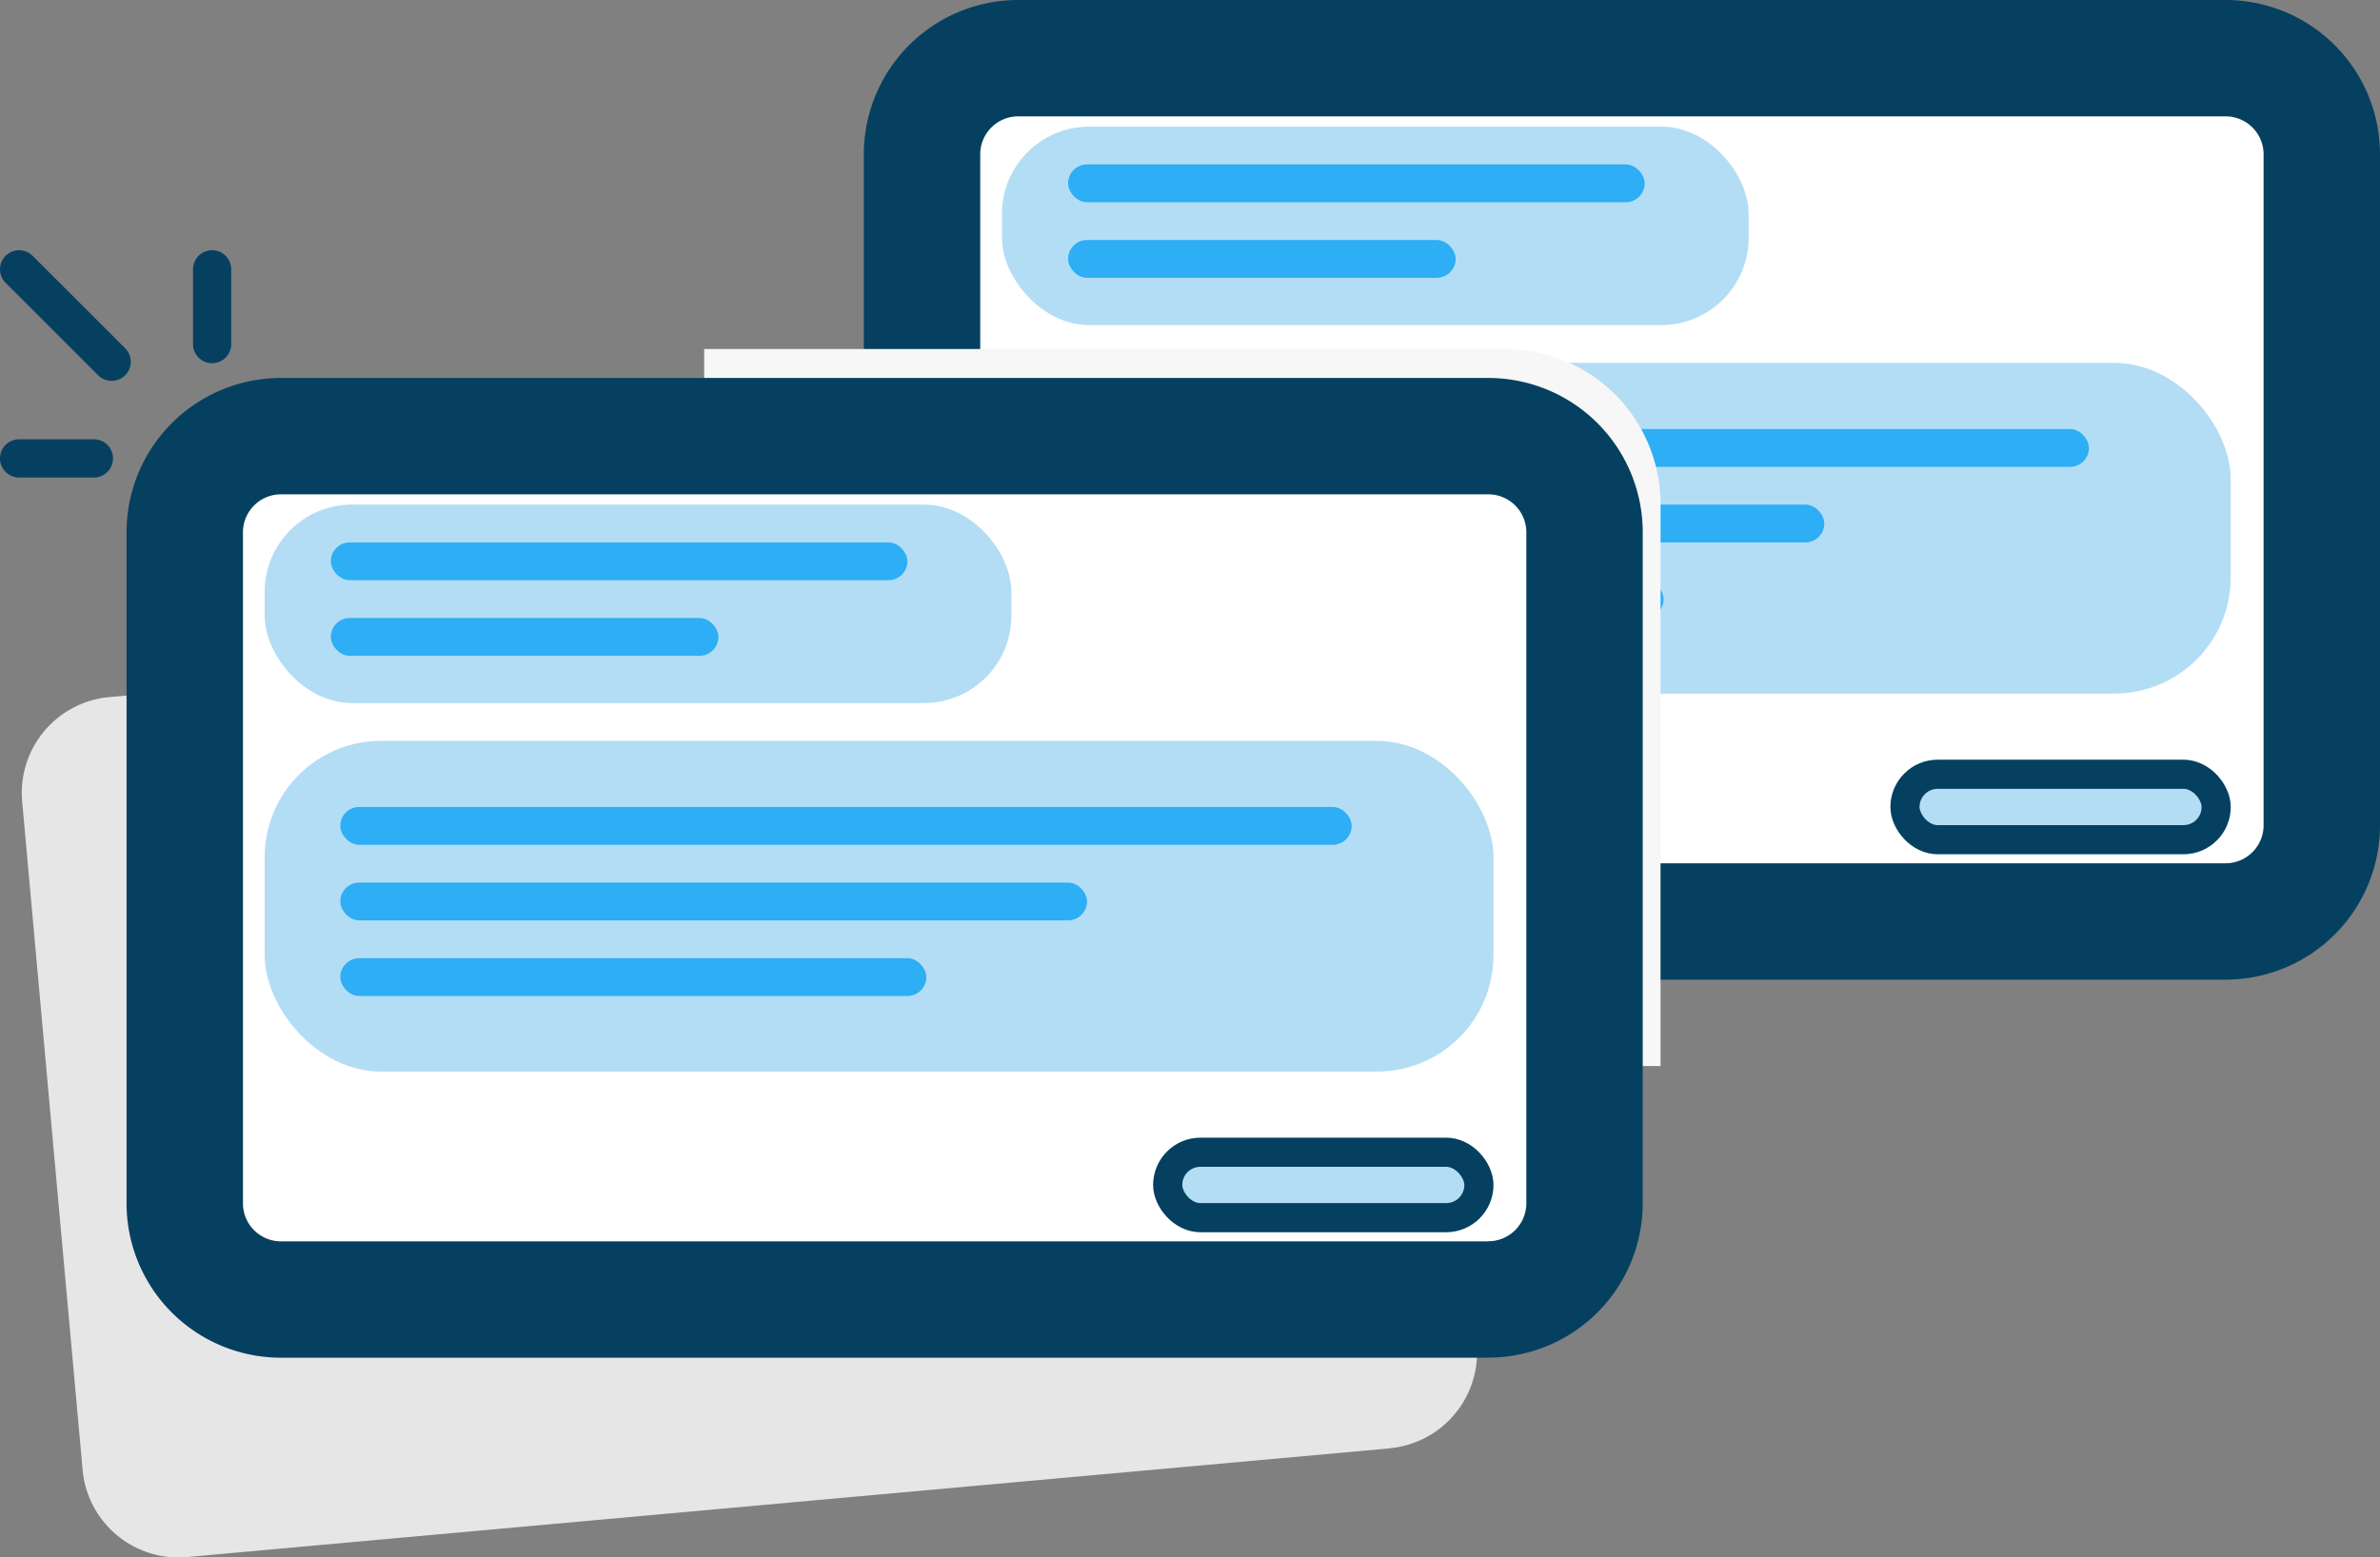 <svg xmlns="http://www.w3.org/2000/svg" width="81.788" height="53.537" viewBox="0 0 81.788 53.537">
  <rect x="0" y="0" width="81.788" height="53.537" fill="#808080" stroke="none"/>
  <g id="Group_78056" data-name="Group 78056" transform="translate(0 19.244)">
    <g id="Group_78041" data-name="Group 78041" transform="translate(0 -17.244)">
      <g id="Group_78047" data-name="Group 78047" transform="translate(31.685 0)">
        <path id="Path_62241" data-name="Path 62241" d="M199.011,209.209H157.52a3.306,3.306,0,0,1-3.306-3.306V182.837a3.306,3.306,0,0,1,3.306-3.306h41.491a3.306,3.306,0,0,1,3.306,3.306V205.9a3.306,3.306,0,0,1-3.306,3.306" transform="translate(-154.214 -179.531)" fill="#fff"/>
        <path id="Path_62297" data-name="Path 62297" d="M199.011,209.209H157.52a3.306,3.306,0,0,1-3.306-3.306V182.837a3.306,3.306,0,0,1,3.306-3.306h41.491a3.306,3.306,0,0,1,3.306,3.306V205.9a3.306,3.306,0,0,1-3.306,3.306" transform="translate(-154.214 -179.531)" fill="none" stroke="#054060" stroke-width="4"/>
        <g id="Rectangle_31739" data-name="Rectangle 31739" transform="translate(33.279 24.116)" fill="#b3ddf4" stroke="#054060" stroke-width="1">
          <rect width="11.694" height="3.248" rx="1.624" stroke="none"/>
          <rect x="0.5" y="0.5" width="10.694" height="2.248" rx="1.124" fill="none"/>
        </g>
        <g id="Group_78044" data-name="Group 78044" transform="translate(2.746 2.353)">
          <rect id="Rectangle_31737" data-name="Rectangle 31737" width="25.661" height="6.821" rx="3" fill="#b3ddf4"/>
          <g id="Group_78042" data-name="Group 78042" transform="translate(2.274 1.299)">
            <rect id="Rectangle_31734" data-name="Rectangle 31734" width="19.814" height="1.299" rx="0.65" transform="translate(0 0)" fill="#2daef5"/>
            <rect id="Rectangle_31740" data-name="Rectangle 31740" width="13.318" height="1.299" rx="0.65" transform="translate(0 2.599)" fill="#2daef5"/>
          </g>
        </g>
        <g id="Group_78046" data-name="Group 78046" transform="translate(2.746 10.474)">
          <rect id="Rectangle_31730" data-name="Rectangle 31730" width="42.227" height="11.369" rx="4" fill="#b3ddf4"/>
          <rect id="Rectangle_31731" data-name="Rectangle 31731" width="25.661" height="1.299" rx="0.65" transform="translate(2.599 4.872)" fill="#2daef5"/>
          <rect id="Rectangle_31732" data-name="Rectangle 31732" width="34.756" height="1.299" rx="0.65" transform="translate(2.599 2.274)" fill="#2daef5"/>
          <rect id="Rectangle_31733" data-name="Rectangle 31733" width="20.139" height="1.299" rx="0.65" transform="translate(2.599 7.471)" fill="#2daef5"/>
        </g>
      </g>
      <path id="Path_62240" data-name="Path 62240" d="M65.168,335.994,23.846,339.73a3.306,3.306,0,0,1-3.59-3l-2.077-22.972a3.306,3.306,0,0,1,3-3.59L62.5,306.436a3.306,3.306,0,0,1,3.59,3L68.163,332.4a3.306,3.306,0,0,1-3,3.59" transform="translate(-17.417 -288.206)" fill="#e6e6e6"/>
      <path id="Path_62253" data-name="Path 62253" d="M.656,183.491a.656.656,0,0,1,0-1.312H3.227a.656.656,0,1,1,0,1.312Z" transform="translate(0 -169.077)" fill="#054060"/>
      <path id="Path_62254" data-name="Path 62254" d="M161.766,28.194a.656.656,0,0,1-.656-.656V24.968a.656.656,0,1,1,1.312,0v2.571a.656.656,0,0,1-.656.656" transform="translate(-154.477 -17.71)" fill="#054060"/>
      <path id="Path_62255" data-name="Path 62255" d="M3.834,28.8a.654.654,0,0,1-.464-.192L.192,25.432a.656.656,0,0,1,.928-.928L4.3,27.683a.656.656,0,0,1-.464,1.12" transform="translate(0.001 -17.71)" fill="#054060"/>
      <g id="Group_78049" data-name="Group 78049" transform="translate(24.199 9.998)">
        <g id="Group_78050" data-name="Group 78050" transform="translate(0 0)">
          <path id="Path_62298" data-name="Path 62298" d="M27.052,2.6a2.242,2.242,0,0,1,2.239,2.239V23.673h2.6V4.838A4.843,4.843,0,0,0,27.052,0H0V2.6Z" transform="translate(0.487 0.487)" fill="#f7f7f7"/>
          <path id="Path_62298_-_Outline" data-name="Path 62298 - Outline" d="M-1.5-1.5H26.04a5.331,5.331,0,0,1,5.325,5.325V23.148H27.792V3.825A1.754,1.754,0,0,0,26.04,2.073H-1.5ZM30.39,22.173V3.825A4.356,4.356,0,0,0,26.04-.526H-.526V1.1H26.04a2.73,2.73,0,0,1,2.727,2.727V22.173Z" transform="translate(1.5 1.5)" fill="#f7f7f7"/>
        </g>
      </g>
      <g id="Group_78045" data-name="Group 78045" transform="translate(6.349 12.993)">
        <path id="Path_62241-2" data-name="Path 62241" d="M199.011,209.209H157.52a3.306,3.306,0,0,1-3.306-3.306V182.837a3.306,3.306,0,0,1,3.306-3.306h41.491a3.306,3.306,0,0,1,3.306,3.306V205.9a3.306,3.306,0,0,1-3.306,3.306" transform="translate(-154.214 -179.531)" fill="#fff"/>
        <path id="Path_62297-2" data-name="Path 62297" d="M199.011,209.209H157.52a3.306,3.306,0,0,1-3.306-3.306V182.837a3.306,3.306,0,0,1,3.306-3.306h41.491a3.306,3.306,0,0,1,3.306,3.306V205.9a3.306,3.306,0,0,1-3.306,3.306" transform="translate(-154.214 -179.531)" fill="none" stroke="#054060" stroke-width="4"/>
        <g id="Rectangle_31739-2" data-name="Rectangle 31739" transform="translate(33.279 24.116)" fill="#b3ddf4" stroke="#054060" stroke-width="1">
          <rect width="11.694" height="3.248" rx="1.624" stroke="none"/>
          <rect x="0.5" y="0.5" width="10.694" height="2.248" rx="1.124" fill="none"/>
        </g>
        <g id="Group_78044-2" data-name="Group 78044" transform="translate(2.746 2.353)">
          <rect id="Rectangle_31737-2" data-name="Rectangle 31737" width="25.661" height="6.821" rx="3" fill="#b3ddf4"/>
          <g id="Group_78042-2" data-name="Group 78042" transform="translate(2.274 1.299)">
            <rect id="Rectangle_31734-2" data-name="Rectangle 31734" width="19.814" height="1.299" rx="0.65" transform="translate(0 0)" fill="#2daef5"/>
            <rect id="Rectangle_31740-2" data-name="Rectangle 31740" width="13.318" height="1.299" rx="0.65" transform="translate(0 2.599)" fill="#2daef5"/>
          </g>
        </g>
        <g id="Group_78046-2" data-name="Group 78046" transform="translate(2.746 10.474)">
          <rect id="Rectangle_31730-2" data-name="Rectangle 31730" width="42.227" height="11.369" rx="4" fill="#b3ddf4"/>
          <rect id="Rectangle_31731-2" data-name="Rectangle 31731" width="25.661" height="1.299" rx="0.65" transform="translate(2.599 4.872)" fill="#2daef5"/>
          <rect id="Rectangle_31732-2" data-name="Rectangle 31732" width="34.756" height="1.299" rx="0.65" transform="translate(2.599 2.274)" fill="#2daef5"/>
          <rect id="Rectangle_31733-2" data-name="Rectangle 31733" width="20.139" height="1.299" rx="0.65" transform="translate(2.599 7.471)" fill="#2daef5"/>
        </g>
      </g>
    </g>
  </g>
</svg>
